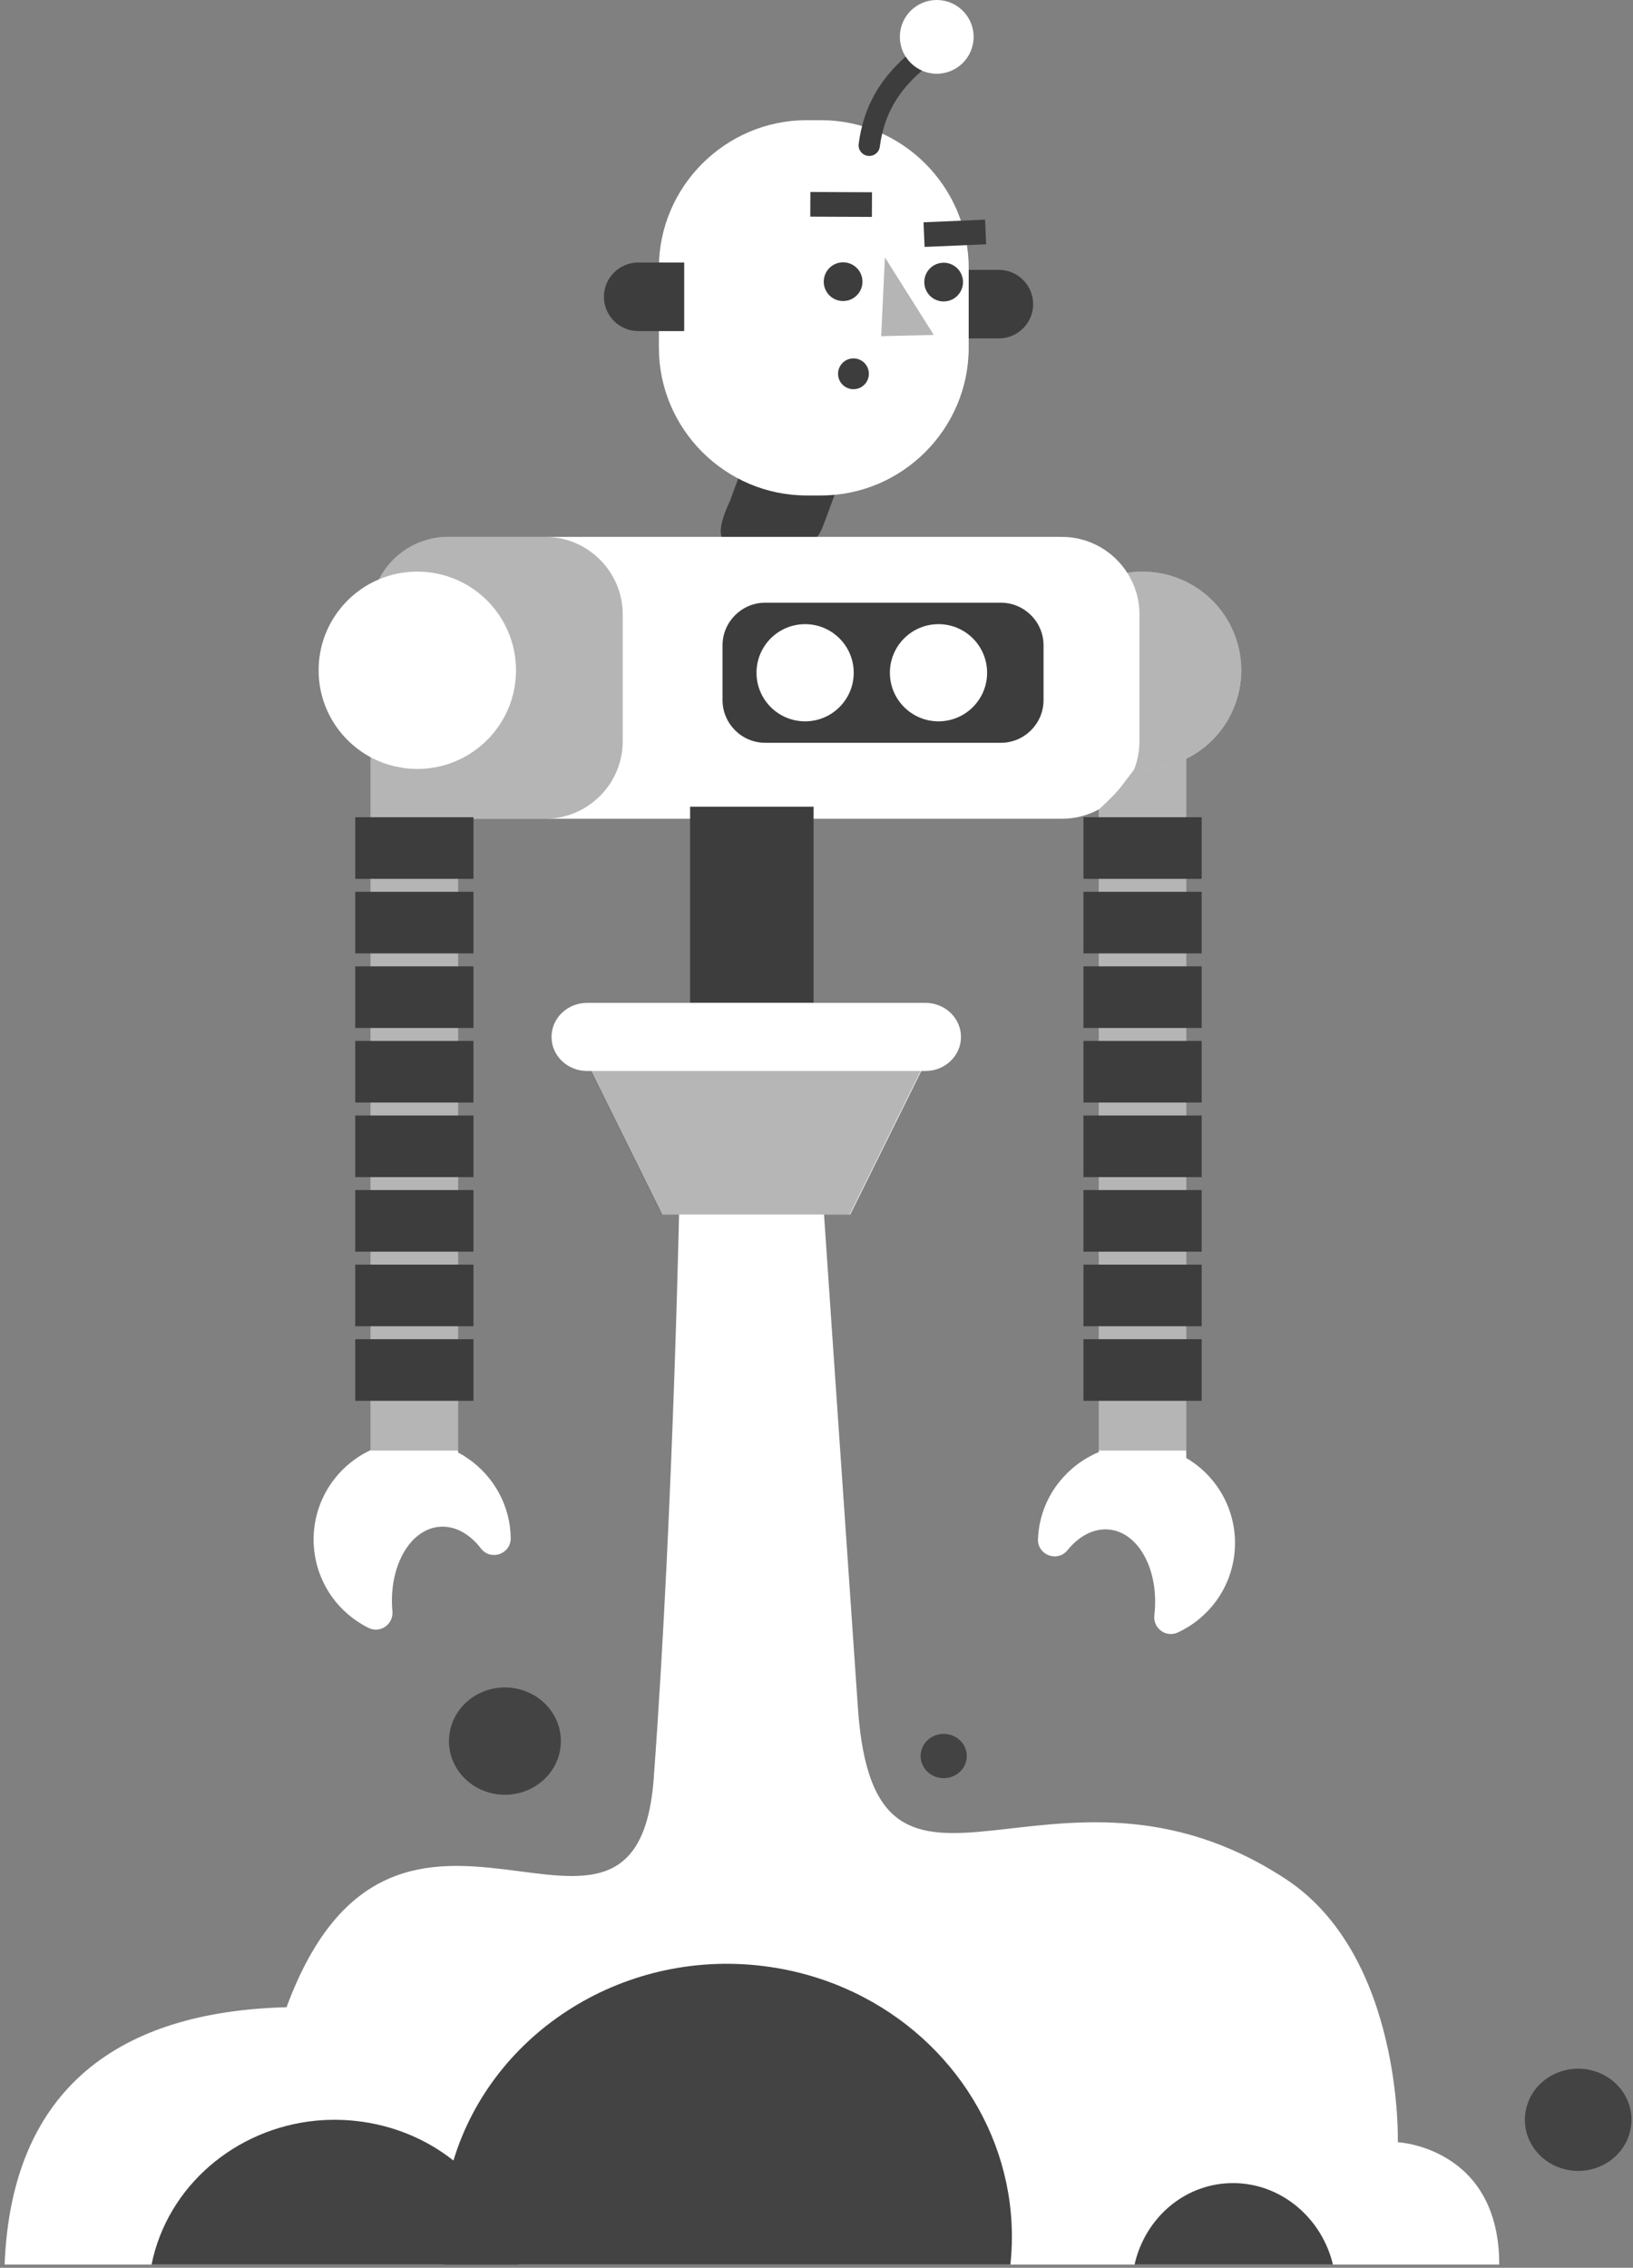 <svg width="265" height="368" viewBox="0 0 265 368" fill="none" xmlns="http://www.w3.org/2000/svg">
<rect x="0" y="0" width="265" height="368" fill="#808080" stroke="none"/>
<path fill-rule="evenodd" clip-rule="evenodd" d="M154.402 54.916H162.097C165.157 54.916 167.661 52.413 167.661 49.354C167.661 46.295 165.157 43.791 162.097 43.791H154.402C151.342 43.791 148.838 46.295 148.838 49.354C148.838 52.413 151.342 54.916 154.402 54.916Z" fill="#3E3D3D"/>
<path d="M124.315 65.43C125.477 62.286 129.883 60.431 134.157 61.285C138.43 62.139 140.953 65.38 139.792 68.524L133.932 84.382C132.771 87.525 132.38 88.426 127.106 88.426C124.874 88.426 121.469 88.426 119.544 88.426C116.789 88.426 115.943 86.647 118.455 81.288L124.315 65.43Z" fill="#3E3D3D"/>
<path fill-rule="evenodd" clip-rule="evenodd" d="M152.011 0C148.705 0 146.026 2.679 146.026 5.983C146.026 9.288 148.705 11.967 152.011 11.967C155.317 11.967 157.997 9.288 157.997 5.983C157.997 2.679 155.317 0 152.011 0ZM106.922 56.423C106.922 69.611 117.715 80.402 130.907 80.402H133.212C146.405 80.402 157.198 69.611 157.198 56.423V43.48C157.198 30.293 146.405 19.502 133.212 19.502H130.907C117.715 19.502 106.922 30.293 106.922 43.48V56.423Z" fill="white"/>
<path d="M149.606 11.464C145.682 14.881 143.448 18.658 142.774 23.804C142.65 24.75 141.782 25.417 140.835 25.293C139.889 25.169 139.221 24.302 139.345 23.355C140.121 17.429 142.665 13.04 146.957 9.19C147.591 10.188 148.513 10.985 149.606 11.464Z" fill="#3E3D3D"/>
<path fill-rule="evenodd" clip-rule="evenodd" d="M139.912 45.163C140.214 46.872 139.074 48.501 137.364 48.803C135.655 49.105 134.025 47.965 133.723 46.256C133.421 44.547 134.561 42.917 136.271 42.615C137.98 42.313 139.611 43.454 139.912 45.163Z" fill="#3E3D3D"/>
<path fill-rule="evenodd" clip-rule="evenodd" d="M156.229 45.23C156.531 46.939 155.39 48.568 153.681 48.87C151.972 49.172 150.342 48.032 150.04 46.323C149.738 44.614 150.878 42.984 152.588 42.682C154.297 42.38 155.927 43.521 156.229 45.23Z" fill="#3E3D3D"/>
<path opacity="0.404" fill-rule="evenodd" clip-rule="evenodd" d="M143.602 41.77L151.533 54.35L142.996 54.557L143.602 41.77Z" fill="#484848"/>
<path fill-rule="evenodd" clip-rule="evenodd" d="M103.564 53.726H111.03V42.601H103.564C100.504 42.601 98 45.104 98 48.163C98 51.223 100.504 53.726 103.564 53.726Z" fill="#3E3D3D"/>
<path d="M131.498 33.156L141.498 33.198" stroke="#3E3D3D" stroke-width="4"/>
<path d="M149.954 38.07L159.944 37.642" stroke="#3E3D3D" stroke-width="4"/>
<circle cx="138.498" cy="60.656" r="2.5" fill="#3E3D3D"/>
<path fill-rule="evenodd" clip-rule="evenodd" d="M243.295 367.477H0.749C1.87 338.695 19.545 326.398 46.501 325.717C64.294 277.49 103.281 326.694 106.088 288.546C109.385 243.685 110.333 190.811 110.333 190.811L133.319 191.192C133.319 191.192 135.238 219.499 139.221 277.169C142.045 318.019 170.817 280.134 208.609 304.89C227.686 317.387 226.835 347.619 226.835 347.619C226.835 347.619 243.295 348.443 243.295 367.477Z" fill="white"/>
<path fill-rule="evenodd" clip-rule="evenodd" d="M84.086 367.477H24.593C27.181 354.713 38.23 345.403 51.244 344.127C53.74 343.89 56.305 343.939 58.898 344.315C60.391 344.536 61.844 344.85 63.25 345.265C67.106 346.398 70.599 348.232 73.584 350.597C78.973 354.847 82.731 360.814 84.086 367.477Z" fill="#434343"/>
<path fill-rule="evenodd" clip-rule="evenodd" d="M216.309 367.477H184.113C185.433 361.604 189.635 356.846 195.162 355.039C196.465 354.614 197.842 354.349 199.277 354.277C200.102 354.233 200.92 354.255 201.715 354.338C208.73 355.051 214.591 360.366 216.309 367.477Z" fill="#434343"/>
<path fill-rule="evenodd" clip-rule="evenodd" d="M163.964 367.477H71.965C71.584 363.842 71.671 360.106 72.27 356.332C72.581 354.371 73.025 352.454 73.584 350.597C79.947 329.567 101.739 315.797 124.932 319.179C130.414 319.98 135.52 321.672 140.12 324.08C156.068 332.413 165.906 349.343 163.964 367.477Z" fill="#434343"/>
<path fill-rule="evenodd" clip-rule="evenodd" d="M90.916 283.843C90.162 288.596 85.531 291.863 80.573 291.14C75.615 290.416 72.207 285.977 72.962 281.224C73.716 276.47 78.347 273.203 83.305 273.927C88.263 274.65 91.671 279.089 90.916 283.843Z" fill="#434343"/>
<path fill-rule="evenodd" clip-rule="evenodd" d="M156.847 285.493C156.536 287.455 154.625 288.803 152.579 288.505C150.532 288.206 149.126 286.374 149.438 284.412C149.749 282.45 151.66 281.102 153.706 281.401C155.752 281.699 157.159 283.531 156.847 285.493Z" fill="#434343"/>
<path fill-rule="evenodd" clip-rule="evenodd" d="M264.655 345.229C263.937 349.756 259.526 352.867 254.804 352.179C250.082 351.49 246.837 347.261 247.555 342.734C248.274 338.207 252.684 335.096 257.407 335.785C262.129 336.473 265.374 340.702 264.655 345.229Z" fill="#434343"/>
<path fill-rule="evenodd" clip-rule="evenodd" d="M95.266 173.79H150.183C153.367 173.79 155.947 171.316 155.947 168.265C155.947 165.213 153.367 162.739 150.183 162.739H95.266C92.083 162.739 89.503 165.213 89.503 168.265C89.503 171.316 92.083 173.79 95.266 173.79ZM107.474 197.085H137.976L149.504 173.79H95.946L107.474 197.085Z" fill="white"/>
<path opacity="0.402" fill-rule="evenodd" clip-rule="evenodd" d="M137.879 197.084H107.376L95.849 173.79H149.407L137.879 197.084Z" fill="#484848"/>
<path d="M74.332 235.696C78.805 238.071 82.094 242.515 82.755 247.828C82.829 248.415 82.869 248.998 82.879 249.574C82.922 252.187 79.627 253.332 78.034 251.261C76.215 248.897 73.807 247.534 71.288 247.757C66.455 248.185 63.049 254.296 63.678 261.408C63.679 261.423 63.681 261.438 63.682 261.453C63.875 263.573 61.711 265.105 59.804 264.16C54.973 261.77 51.466 256.993 50.956 251.23C50.346 244.336 54.208 238.078 60.145 235.319V122.877C55.121 120.175 51.706 114.87 51.706 108.768C51.706 102.132 55.745 96.438 61.499 94.01C63.583 89.931 67.832 87.121 72.706 87.121H172.333C176.772 87.121 180.694 89.453 182.932 92.951C190.263 91.795 197.65 95.88 200.387 103.092C203.341 110.874 199.828 119.523 192.507 123.128V236.591C197.801 239.695 201.052 245.718 200.31 252.204C199.652 257.952 196.025 262.637 191.134 264.904C189.202 265.799 187.079 264.212 187.326 262.099C187.328 262.083 187.329 262.068 187.331 262.054C188.143 254.96 184.894 248.763 180.074 248.212C177.562 247.925 175.119 249.226 173.24 251.542C171.594 253.572 168.33 252.343 168.44 249.732C168.465 249.156 168.52 248.574 168.608 247.99C169.462 242.319 173.302 237.723 178.32 235.628V131.337C176.537 132.309 174.497 132.863 172.333 132.863H74.332V235.696Z" fill="white"/>
<path fill-rule="evenodd" clip-rule="evenodd" d="M124.168 120.533C120.364 120.533 117.252 117.421 117.252 113.618V104.717C117.252 100.914 120.364 97.803 124.168 97.803H162.428C166.232 97.803 169.344 100.914 169.344 104.717V113.618C169.344 117.421 166.232 120.533 162.428 120.533H124.168ZM122.765 109.168C122.765 113.523 126.297 117.053 130.653 117.053C135.008 117.053 138.54 113.523 138.54 109.168C138.54 104.813 135.008 101.283 130.653 101.283C126.297 101.283 122.765 104.813 122.765 109.168ZM144.411 109.168C144.411 113.523 147.942 117.053 152.299 117.053C156.654 117.053 160.185 113.523 160.185 109.168C160.185 104.813 156.654 101.283 152.299 101.283C147.942 101.283 144.411 104.813 144.411 109.168Z" fill="#3E3D3D"/>
<path opacity="0.401" fill-rule="evenodd" clip-rule="evenodd" d="M178.32 235.388V131.373C180.007 129.791 181.136 128.645 181.704 127.934C182.577 126.842 183.329 125.786 183.781 125.23C183.9 125.083 184.038 124.839 184.065 124.787C184.092 124.736 184.086 124.732 184.135 124.736C184.639 124.775 184.989 124.787 185.413 124.787C186.397 124.787 187.593 124.677 188.93 124.395C189.372 124.302 189.992 124.123 190.751 123.869C191.108 123.749 191.693 123.504 192.507 123.131V235.388H178.32ZM182.932 92.951C190.263 91.795 197.65 95.88 200.387 103.092C203.525 111.359 199.365 120.604 191.095 123.741C188.785 124.618 186.399 124.925 184.092 124.732C184.617 123.351 184.906 121.854 184.906 120.294V99.691C184.906 97.216 184.181 94.902 182.932 92.951ZM63.871 124.313C63.986 124.339 64.104 124.363 64.224 124.385C64.671 124.468 65.19 124.577 65.779 124.662C66.416 124.739 67.064 124.779 67.722 124.779C76.567 124.779 83.737 117.61 83.737 108.768C83.737 99.925 76.567 92.757 67.722 92.757C65.515 92.757 63.412 93.203 61.499 94.01C63.583 89.931 67.832 87.121 72.705 87.121H88.481C95.396 87.121 101.053 92.777 101.053 99.691V120.294C101.053 127.207 95.396 132.863 88.481 132.863H74.332V235.388H60.145V122.884C60.244 122.935 60.341 122.985 60.436 123.034L60.435 123.029C61.515 123.582 62.666 124.016 63.871 124.313Z" fill="#484848"/>
<path d="M192.507 219.813H195.007V217.313H192.507V219.813ZM178.32 219.813V217.313H175.82V219.813H178.32ZM192.507 224.813V227.313H195.007V224.813H192.507ZM178.32 224.813H175.82V227.313H178.32V224.813ZM192.507 207.713H195.007V205.213H192.507V207.713ZM178.32 207.713V205.213H175.82V207.713H178.32ZM192.507 212.713V215.213H195.007V212.713H192.507ZM178.32 212.713H175.82V215.213H178.32V212.713ZM192.507 195.613H195.007V193.113H192.507V195.613ZM178.32 195.613V193.113H175.82V195.613H178.32ZM192.507 200.613V203.113H195.007V200.613H192.507ZM178.32 200.613H175.82V203.113H178.32V200.613ZM192.507 183.513H195.007V181.013H192.507V183.513ZM178.32 183.513V181.013H175.82V183.513H178.32ZM192.507 188.513V191.013H195.007V188.513H192.507ZM178.32 188.513H175.82V191.013H178.32V188.513ZM192.507 171.412H195.007V168.912H192.507V171.412ZM178.32 171.412V168.912H175.82V171.412H178.32ZM192.507 176.412V178.912H195.007V176.412H192.507ZM178.32 176.412H175.82V178.912H178.32V176.412ZM192.507 159.312H195.007V156.812H192.507V159.312ZM178.32 159.312V156.812H175.82V159.312H178.32ZM192.507 164.312V166.812H195.007V164.312H192.507ZM178.32 164.312H175.82V166.812H178.32V164.312ZM192.507 147.212H195.007V144.712H192.507V147.212ZM178.32 147.212V144.712H175.82V147.212H178.32ZM192.507 152.212V154.712H195.007V152.212H192.507ZM178.32 152.212H175.82V154.712H178.32V152.212ZM192.507 135.112H195.007V132.612H192.507V135.112ZM178.32 135.112V132.612H175.82V135.112H178.32ZM192.507 140.112V142.612H195.007V140.112H192.507ZM178.32 140.112H175.82V142.612H178.32V140.112ZM74.332 219.813H76.832V217.313H74.332V219.813ZM60.145 219.813V217.313H57.645V219.813H60.145ZM74.332 224.813V227.313H76.832V224.813H74.332ZM60.145 224.813H57.645V227.313H60.145V224.813ZM74.332 207.713H76.832V205.213H74.332V207.713ZM60.145 207.713V205.213H57.645V207.713H60.145ZM74.332 212.713V215.213H76.832V212.713H74.332ZM60.145 212.713H57.645V215.213H60.145V212.713ZM74.332 195.613H76.832V193.113H74.332V195.613ZM60.145 195.613V193.113H57.645V195.613H60.145ZM74.332 200.613V203.113H76.832V200.613H74.332ZM60.145 200.613H57.645V203.113H60.145V200.613ZM74.332 183.513H76.832V181.013H74.332V183.513ZM60.145 183.513V181.013H57.645V183.513H60.145ZM74.332 188.513V191.013H76.832V188.513H74.332ZM60.145 188.513H57.645V191.013H60.145V188.513ZM74.332 171.412H76.832V168.912H74.332V171.412ZM60.145 171.412V168.912H57.645V171.412H60.145ZM74.332 176.412V178.912H76.832V176.412H74.332ZM60.145 176.412H57.645V178.912H60.145V176.412ZM74.332 159.312H76.832V156.812H74.332V159.312ZM60.145 159.312V156.812H57.645V159.312H60.145ZM74.332 164.312V166.812H76.832V164.312H74.332ZM60.145 164.312H57.645V166.812H60.145V164.312ZM74.332 147.212H76.832V144.712H74.332V147.212ZM60.145 147.212V144.712H57.645V147.212H60.145ZM74.332 152.212V154.712H76.832V152.212H74.332ZM60.145 152.212H57.645V154.712H60.145V152.212ZM74.332 135.112H76.832V132.612H74.332V135.112ZM60.145 135.112V132.612H57.645V135.112H60.145ZM74.332 140.112V142.612H76.832V140.112H74.332ZM60.145 140.112H57.645V142.612H60.145V140.112ZM192.507 217.313H178.32V222.313H192.507V217.313ZM195.007 224.813V219.813H190.007V224.813H195.007ZM178.32 227.313H192.507V222.313H178.32V227.313ZM175.82 219.813V224.813H180.82V219.813H175.82ZM192.507 205.213H178.32V210.213H192.507V205.213ZM195.007 212.713V207.713H190.007V212.713H195.007ZM178.32 215.213H192.507V210.213H178.32V215.213ZM175.82 207.713V212.713H180.82V207.713H175.82ZM192.507 193.113H178.32V198.113H192.507V193.113ZM195.007 200.613V195.613H190.007V200.613H195.007ZM178.32 203.113H192.507V198.113H178.32V203.113ZM175.82 195.613V200.613H180.82V195.613H175.82ZM192.507 181.013H178.32V186.013H192.507V181.013ZM195.007 188.513V183.513H190.007V188.513H195.007ZM178.32 191.013H192.507V186.013H178.32V191.013ZM175.82 183.513V188.513H180.82V183.513H175.82ZM192.507 168.912H178.32V173.912H192.507V168.912ZM195.007 176.412V171.412H190.007V176.412H195.007ZM178.32 178.912H192.507V173.912H178.32V178.912ZM175.82 171.412V176.412H180.82V171.412H175.82ZM192.507 156.812H178.32V161.812H192.507V156.812ZM195.007 164.312V159.312H190.007V164.312H195.007ZM178.32 166.812H192.507V161.812H178.32V166.812ZM175.82 159.312V164.312H180.82V159.312H175.82ZM192.507 144.712H178.32V149.712H192.507V144.712ZM195.007 152.212V147.212H190.007V152.212H195.007ZM178.32 154.712H192.507V149.712H178.32V154.712ZM175.82 147.212V152.212H180.82V147.212H175.82ZM192.507 132.612H178.32V137.612H192.507V132.612ZM195.007 140.112V135.112H190.007V140.112H195.007ZM178.32 142.612H192.507V137.612H178.32V142.612ZM175.82 135.112V140.112H180.82V135.112H175.82ZM74.332 217.313H60.145V222.313H74.332V217.313ZM76.832 224.813V219.813H71.832V224.813H76.832ZM60.145 227.313H74.332V222.313H60.145V227.313ZM57.645 219.813V224.813H62.645V219.813H57.645ZM74.332 205.213H60.145V210.213H74.332V205.213ZM76.832 212.713V207.713H71.832V212.713H76.832ZM60.145 215.213H74.332V210.213H60.145V215.213ZM57.645 207.713V212.713H62.645V207.713H57.645ZM74.332 193.113H60.145V198.113H74.332V193.113ZM76.832 200.613V195.613H71.832V200.613H76.832ZM60.145 203.113H74.332V198.113H60.145V203.113ZM57.645 195.613V200.613H62.645V195.613H57.645ZM74.332 181.013H60.145V186.013H74.332V181.013ZM76.832 188.513V183.513H71.832V188.513H76.832ZM60.145 191.013H74.332V186.013H60.145V191.013ZM57.645 183.513V188.513H62.645V183.513H57.645ZM74.332 168.912H60.145V173.912H74.332V168.912ZM76.832 176.412V171.412H71.832V176.412H76.832ZM60.145 178.912H74.332V173.912H60.145V178.912ZM57.645 171.412V176.412H62.645V171.412H57.645ZM74.332 156.812H60.145V161.812H74.332V156.812ZM76.832 164.312V159.312H71.832V164.312H76.832ZM60.145 166.812H74.332V161.812H60.145V166.812ZM57.645 159.312V164.312H62.645V159.312H57.645ZM74.332 144.712H60.145V149.712H74.332V144.712ZM76.832 152.212V147.212H71.832V152.212H76.832ZM60.145 154.712H74.332V149.712H60.145V154.712ZM57.645 147.212V152.212H62.645V147.212H57.645ZM74.332 132.612H60.145V137.612H74.332V132.612ZM76.832 140.112V135.112H71.832V140.112H76.832ZM60.145 142.612H74.332V137.612H60.145V142.612ZM57.645 135.112V140.112H62.645V135.112H57.645Z" fill="#3E3D3D"/>
<path fill-rule="evenodd" clip-rule="evenodd" d="M111.987 162.7H132.027V130.912H111.987V162.7Z" fill="#3E3D3D"/>
</svg>
